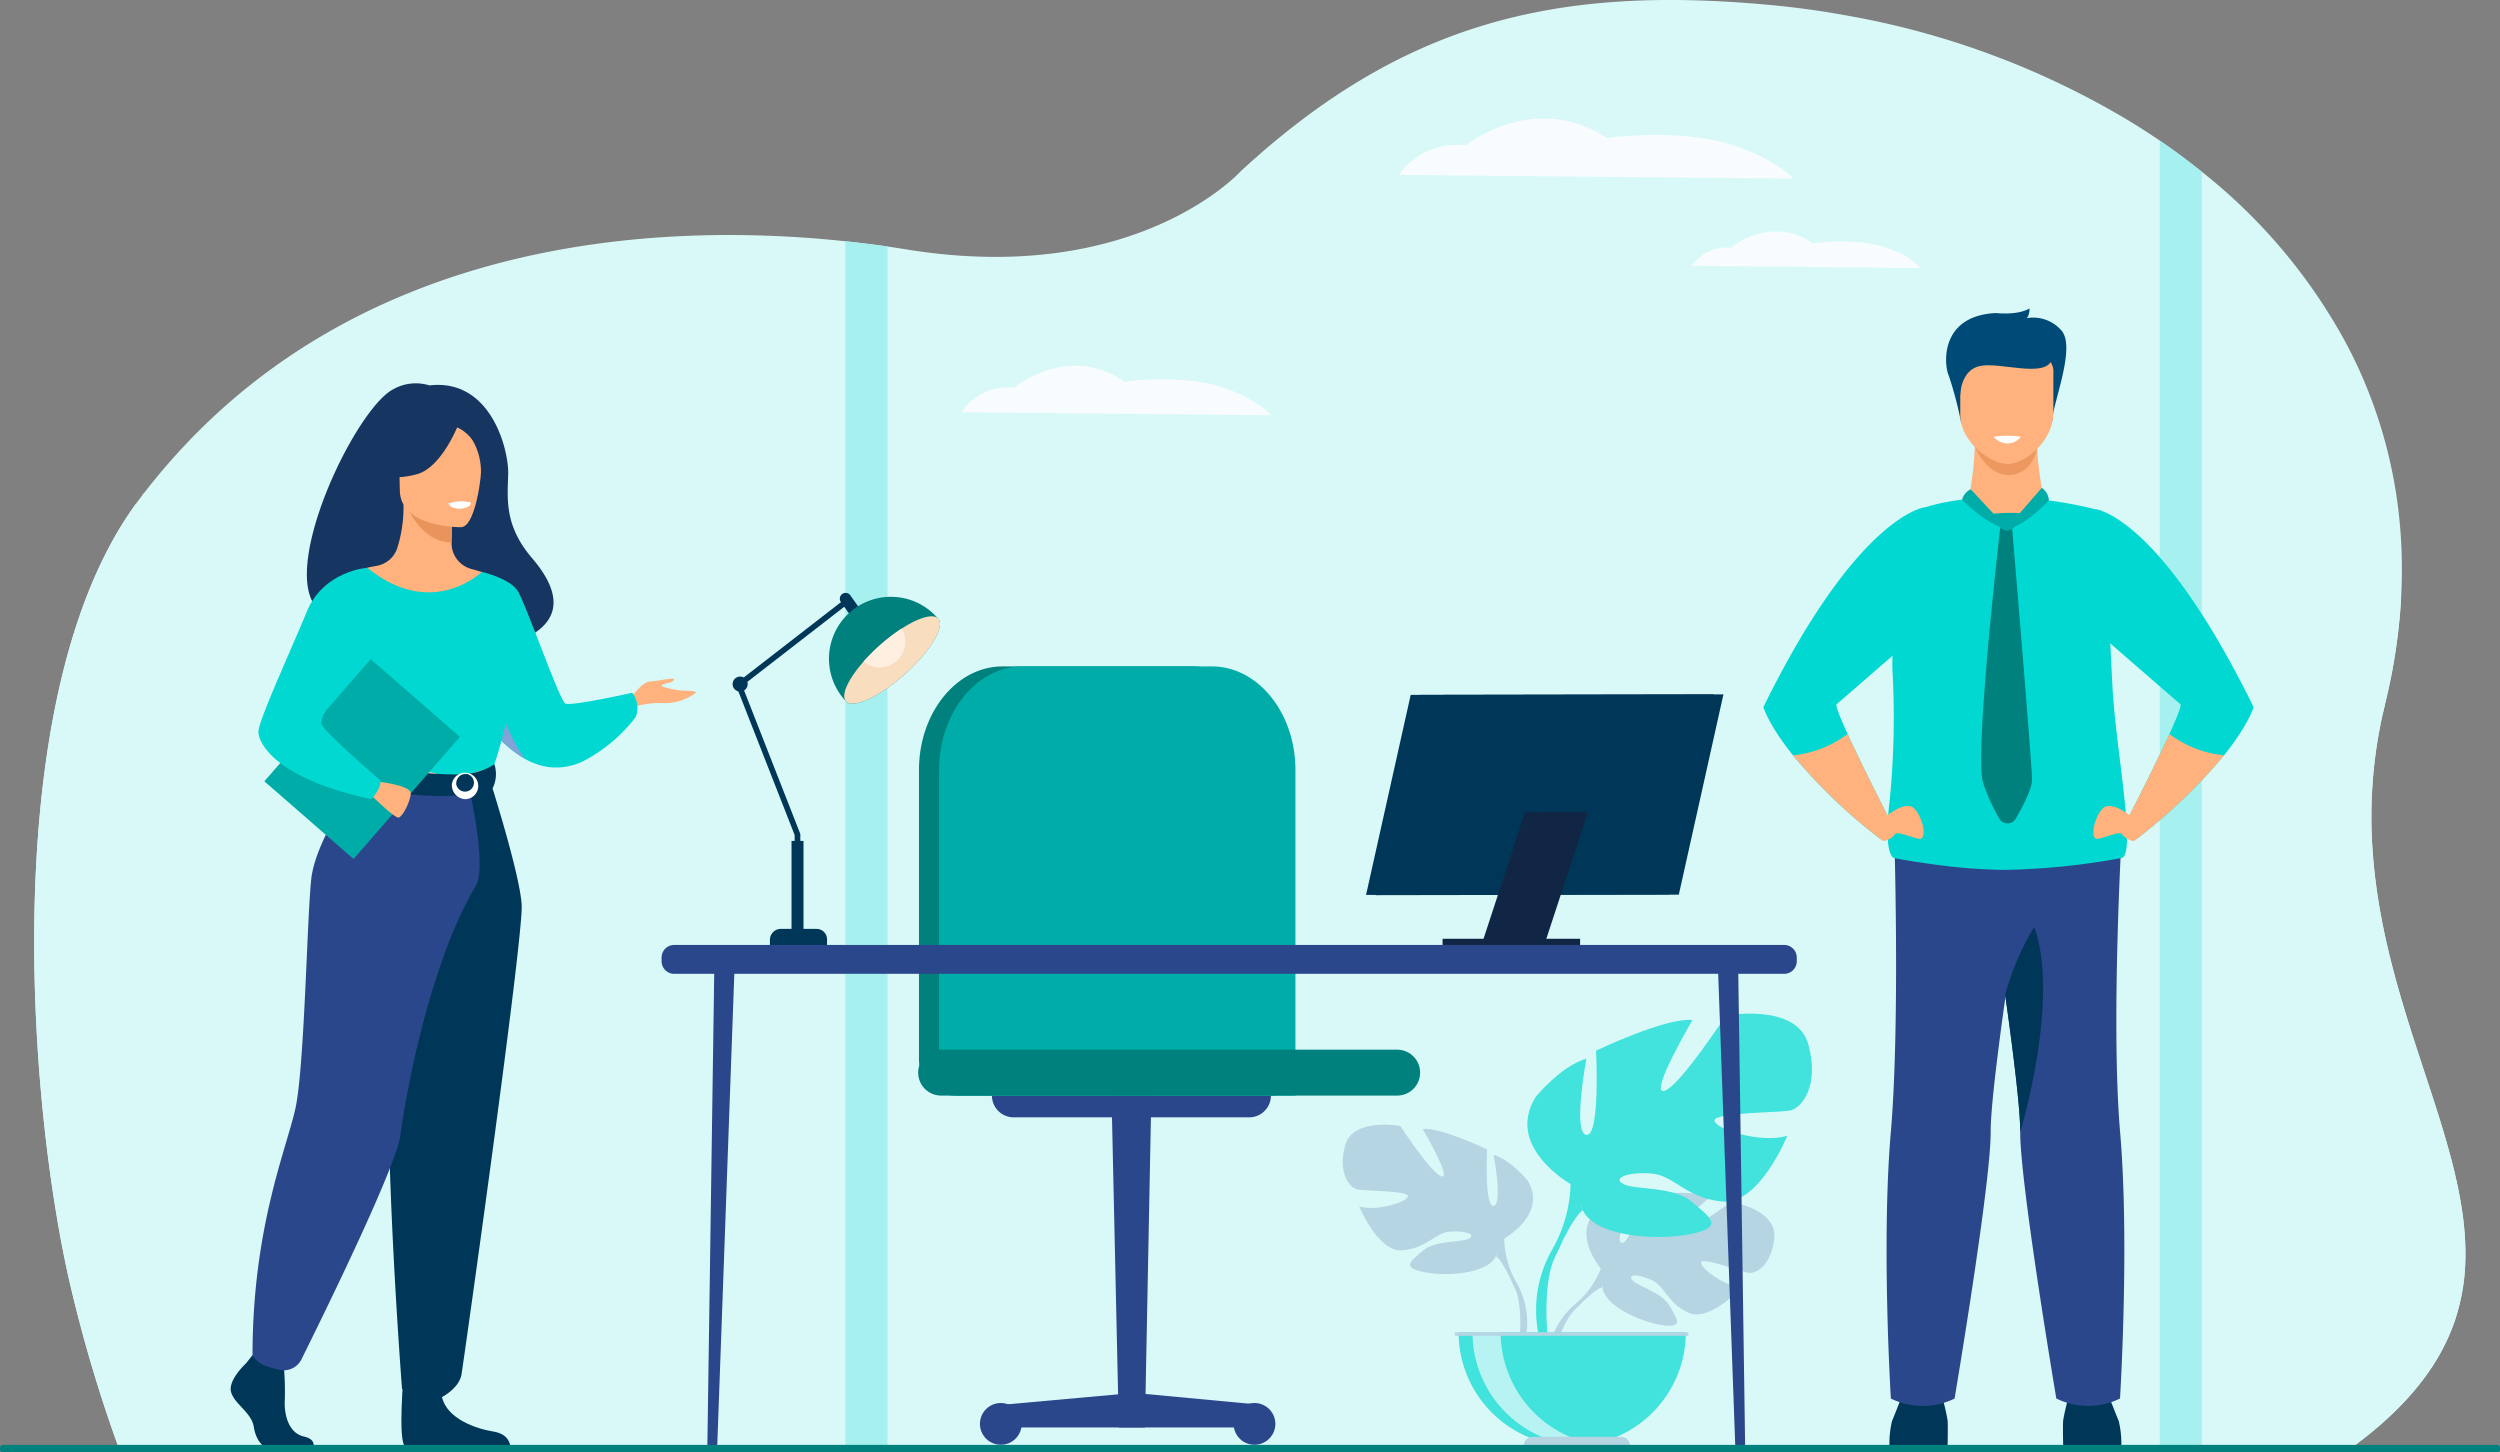 <svg id="administración" xmlns="http://www.w3.org/2000/svg" width="315" height="183.014" viewBox="0 0 315 183.014">
  <rect x="0" y="0" width="315" height="183.014" fill="#808080" stroke="none"/>
  <path id="Trazado_719383" data-name="Trazado 719383" d="M310.575,158.136q0,.146,0,.293c-.005.205-.01.409-.017.614a25.584,25.584,0,0,1-1.339,7.425l-.113.32c-1.549,4.324-4.444,8.546-9.239,12.733q-1.455,1.27-3.148,2.535c-.263.2-.534.393-.806.592l-8.13,0-166.566-.052-11.983,0-94.287-.031s-.066-.172-.19-.5A181.185,181.185,0,0,1,9.061,163.08c-2.509-10.251-4.752-26.553-4.822-43.605,0-.59,0-1.182,0-1.774.1-20.2,3.323-41.187,12.813-54.213q.167-.232.338-.458c.165-.218.33-.437.494-.652.075-.1.148-.192.224-.289C44.321,28.19,86.192,28.243,106.456,30.4c1.987.211,3.764.442,5.3.663.924.133,1.761.262,2.5.382,28.957,4.67,42.026-9.889,42.026-9.889C176.7,2.748,196-1.844,222.719.605c3.352.3,6.683.762,9.971,1.363a104.2,104.2,0,0,1,35.989,13.553q1.725,1.068,3.387,2.2.6.408,1.188.827,2.112,1.5,4.109,3.1a69.947,69.947,0,0,1,18.18,21.615,59.875,59.875,0,0,1,6.595,21.116q.273,2.307.373,4.681.13,3.11-.045,6.332a72.741,72.741,0,0,1-2.027,13.343.008.008,0,0,1,0,0c-.088.358-.172.717-.251,1.073a59.525,59.525,0,0,0-1.315,17.277c1.351,20.076,11.793,36.334,11.7,51.045Z" transform="translate(0.071 0)" fill="#d9f9f8"/>
  <path id="Trazado_719384" data-name="Trazado 719384" d="M270.336,76.529h-6.679V61.749l-.31-.176h-1.992v-.007H249.769v.007h-.01v2.215h.01v1.523h-.01v2.215h.01v1.529h-.01v2.215h.01v.008l-1.227-.008V59.681h-13v1.468h-.006v2.215h.006v1.947h-.006v2.215h.006v1.529h-.006v2.215h.006v1.415h-.006V74.9h.006v1.415h-.006v2.215h.006v1.332h-.006v1.407h.006v.153H220.885V94.1H215.41V97.3h-5.9V91.8h-10.62V76.852h-1.661V75.364h-.237v1.489h-1.378v0h-6.887V75.364h-.237V76.85h-1.8v7.515l-8.92-.041v4.638H170.21V60.29H147.8V91.007h-6.843V74.4H118.554V181.856l153.111-.579L270.34,76.529Z" transform="translate(1.985 0.999)" fill="#d9f9f8"/>
  <path id="Trazado_719385" data-name="Trazado 719385" d="M118.757,93.4v87.158H107.5V93.4Z" transform="translate(1.8 1.564)" fill="#d9f9f8"/>
  <path id="Trazado_719386" data-name="Trazado 719386" d="M222.295,75.25h-.413v6.023h.413Z" transform="translate(3.715 1.26)" fill="#d9f9f8"/>
  <path id="Trazado_719387" data-name="Trazado 719387" d="M229.367,70.164h-.643V81.826h.643Z" transform="translate(3.83 1.175)" fill="#d9f9f8"/>
  <path id="Trazado_719388" data-name="Trazado 719388" d="M149.049,58.168h-.268v2.148h.268Z" transform="translate(2.491 0.974)" fill="#d9f9f8"/>
  <path id="Trazado_719389" data-name="Trazado 719389" d="M154.627,58.168h-.267v2.148h.267Z" transform="translate(2.585 0.974)" fill="#d9f9f8"/>
  <path id="Trazado_719390" data-name="Trazado 719390" d="M167.417,58.168h-.267v2.148h.267Z" transform="translate(2.799 0.974)" fill="#d9f9f8"/>
  <path id="Trazado_719391" data-name="Trazado 719391" d="M235.089,58.052h-.207v1.658h.207Z" transform="translate(3.933 0.972)" fill="#d9f9f8"/>
  <path id="Trazado_719392" data-name="Trazado 719392" d="M244.689,58.052h-.207v1.658h.207Z" transform="translate(4.094 0.972)" fill="#d9f9f8"/>
  <path id="Trazado_719393" data-name="Trazado 719393" d="M162.416,58.168h-.267v2.148h.267Z" transform="translate(2.715 0.974)" fill="#d9f9f8"/>
  <path id="Trazado_719394" data-name="Trazado 719394" d="M124.4,78.974h-2.639v4.472H124.4Z" transform="translate(2.039 1.322)" fill="#d9f9f8"/>
  <path id="Trazado_719395" data-name="Trazado 719395" d="M195.038,80.045H192.4v4.472h2.639Z" transform="translate(3.222 1.34)" fill="#d9f9f8"/>
  <path id="Trazado_719396" data-name="Trazado 719396" d="M153.55,63.812h-2.638v4.472h2.638Z" transform="translate(2.527 1.068)" fill="#d9f9f8"/>
  <path id="Trazado_719397" data-name="Trazado 719397" d="M158.7,63.812h-2.638v4.472H158.7Z" transform="translate(2.613 1.068)" fill="#d9f9f8"/>
  <path id="Trazado_719398" data-name="Trazado 719398" d="M257.546,97.884h-2.638v4.472h2.638Z" transform="translate(4.268 1.639)" fill="#d9f9f8"/>
  <path id="Trazado_719399" data-name="Trazado 719399" d="M125.692,100.258h-2.638v4.473h2.638Z" transform="translate(2.06 1.679)" fill="#d9f9f8"/>
  <path id="Trazado_719400" data-name="Trazado 719400" d="M294.2,105.85a59.558,59.558,0,0,1,1.314-17.277c.081-.356.164-.714.252-1.073a.009.009,0,0,1,0,0A72.83,72.83,0,0,0,297.8,74.155H283.112V181.4l8.13,0c.272-.2.542-.393.806-.592q1.693-1.264,3.148-2.535c4.795-4.187,7.689-8.408,9.238-12.734.039-.106.076-.212.113-.319a25.515,25.515,0,0,0,1.338-7.425c.007-.205.012-.408.017-.614,0-.1,0-.2,0-.293.089-14.71-10.353-30.968-11.7-51.045Z" transform="translate(4.74 1.242)" fill="#d9f9f8"/>
  <path id="Trazado_719401" data-name="Trazado 719401" d="M283.3,93.4v87.158H272.89V93.4Z" transform="translate(4.569 1.564)" fill="#d9f9f8"/>
  <path id="Trazado_719402" data-name="Trazado 719402" d="M288.52,78.974h-2.441v4.472h2.441Z" transform="translate(4.79 1.322)" fill="#d9f9f8"/>
  <path id="Trazado_719403" data-name="Trazado 719403" d="M295.564,87.279a0,0,0,0,0,0,0c-.088.358-.172.717-.252,1.073V87.28h.253Z" transform="translate(4.945 1.461)" fill="#d9f9f8"/>
  <path id="Trazado_719404" data-name="Trazado 719404" d="M289.721,100.258h-2.442v4.473h2.442Z" transform="translate(4.81 1.679)" fill="#d9f9f8"/>
  <path id="Trazado_719405" data-name="Trazado 719405" d="M108.14,78.689h-5.613V63.911c-.085-.061-.173-.118-.257-.177H100.6v-.007H90.864v.007h-.009v2.217h.009v1.523h-.009v2.215h.009v1.528h-.009v2.215h.009v.007l-1.032-.007V61.844H78.913v1.467h-.005v2.215h.005v1.947h-.005v2.215h.005v1.528h-.005v2.215h.005v1.413h-.005v2.218h.005v1.413h-.005v2.215h.005v1.333h-.005v1.407h.005v.154H66.6V96.264h-4.6v3.193H57.049v-5.5h-8.92V79.013h-1.4V77.525h-.2v1.489H39.592V77.525h-.2v1.487H37.886v7.514l-7.492-.04v4.637H24.041V62.451H17.055C7.565,75.477,4.341,96.464,4.243,116.664c0,.592,0,1.185,0,1.774.07,17.051,2.313,33.354,4.822,43.605a180.788,180.788,0,0,0,5.692,18.975c.124.33.19.5.19.5l94.287.035v0Z" transform="translate(0.071 1.036)" fill="#d9f9f8"/>
  <path id="Trazado_719406" data-name="Trazado 719406" d="M68.178,77.411h-.346v6.023h.346Z" transform="translate(1.136 1.296)" fill="#d9f9f8"/>
  <path id="Trazado_719407" data-name="Trazado 719407" d="M74.117,72.325h-.54V83.987h.54Z" transform="translate(1.232 1.211)" fill="#d9f9f8"/>
  <path id="Trazado_719408" data-name="Trazado 719408" d="M22.087,60.329h-.225v2.148h.225Z" transform="translate(0.366 1.01)" fill="#d9f9f8"/>
  <path id="Trazado_719409" data-name="Trazado 719409" d="M78.923,60.214h-.173v1.658h.173Z" transform="translate(1.319 1.008)" fill="#d9f9f8"/>
  <path id="Trazado_719410" data-name="Trazado 719410" d="M86.985,60.214h-.173v1.658h.173Z" transform="translate(1.454 1.008)" fill="#d9f9f8"/>
  <path id="Trazado_719411" data-name="Trazado 719411" d="M17.887,61.067v1.4h-.224V61.355C17.738,61.258,17.812,61.163,17.887,61.067Z" transform="translate(0.296 1.023)" fill="#d9f9f8"/>
  <path id="Trazado_719412" data-name="Trazado 719412" d="M19.879,65.1H17.663v4.472h2.216Z" transform="translate(0.296 1.09)" fill="#d9f9f8"/>
  <path id="Trazado_719413" data-name="Trazado 719413" d="M26.838,100.841H24.622v4.473h2.216Z" transform="translate(0.412 1.688)" fill="#d9f9f8"/>
  <path id="Trazado_719414" data-name="Trazado 719414" d="M38.983,113.718H36.767v4.472h2.216Z" transform="translate(0.616 1.904)" fill="#d9f9f8"/>
  <path id="Trazado_719415" data-name="Trazado 719415" d="M12.469,92.418H10.253V96.89h2.216Z" transform="translate(0.172 1.547)" fill="#d9f9f8"/>
  <path id="Trazado_719416" data-name="Trazado 719416" d="M82.07,64.005H79.854v4.472H82.07Z" transform="translate(1.337 1.072)" fill="#d9f9f8"/>
  <path id="Trazado_719417" data-name="Trazado 719417" d="M73.3,100.841H71.084v4.473H73.3Z" transform="translate(1.19 1.688)" fill="#d9f9f8"/>
  <path id="Trazado_719418" data-name="Trazado 719418" d="M91.1,109.319H88.879v4.473H91.1Z" transform="translate(1.488 1.83)" fill="#d9f9f8"/>
  <path id="Trazado_719419" data-name="Trazado 719419" d="M110.074,30.559v151.38h-5.3V29.9C106.762,30.107,108.538,30.338,110.074,30.559Z" transform="translate(1.754 0.501)" fill="#a6f1ef"/>
  <path id="Trazado_719420" data-name="Trazado 719420" d="M272.951,21.361V182.148h-5.3V17.431q.6.408,1.187.827Q270.955,19.755,272.951,21.361Z" transform="translate(4.482 0.292)" fill="#a6f1ef"/>
  <path id="Trazado_719421" data-name="Trazado 719421" d="M141.951,177.587h-3.286l-.922-41.817h5.02Z" transform="translate(2.306 2.273)" fill="#2b478b"/>
  <path id="Trazado_719422" data-name="Trazado 719422" d="M156.454,176.97H124.5v-2.887l16.289-1.469,15.67,1.469Z" transform="translate(2.085 2.89)" fill="#2b478b"/>
  <path id="Trazado_719423" data-name="Trazado 719423" d="M121.441,176.5a2.629,2.629,0,1,1,2.628,2.628A2.628,2.628,0,0,1,121.441,176.5Z" transform="translate(2.033 2.911)" fill="#2b478b"/>
  <path id="Trazado_719424" data-name="Trazado 719424" d="M152.875,176.5a2.629,2.629,0,1,1,2.629,2.628A2.629,2.629,0,0,1,152.875,176.5Z" transform="translate(2.56 2.911)" fill="#2b478b"/>
  <path id="Trazado_719425" data-name="Trazado 719425" d="M155.336,138.513H125.667a2.743,2.743,0,0,1-2.743-2.743H158.08a2.743,2.743,0,0,1-2.743,2.743Z" transform="translate(2.058 2.273)" fill="#2b478b"/>
  <path id="Trazado_719426" data-name="Trazado 719426" d="M118.445,136.661a4.562,4.562,0,0,1-4.562-4.562V95.652c0-7.216,4.718-13.066,10.537-13.066h23.828c5.82,0,10.536,5.849,10.536,13.066v41.009H118.445Z" transform="translate(1.907 1.383)" fill="#00817d"/>
  <path id="Trazado_719427" data-name="Trazado 719427" d="M118.875,136.661a2.5,2.5,0,0,1-2.5-2.5V95.652c0-7.216,4.718-13.066,10.537-13.066h23.827c5.82,0,10.537,5.849,10.537,13.066v41.009h-42.4Z" transform="translate(1.949 1.383)" fill="#00aca7"/>
  <path id="Trazado_719428" data-name="Trazado 719428" d="M174.14,135.865H116.677a2.891,2.891,0,1,1,0-5.782H174.14a2.891,2.891,0,1,1,0,5.782Z" transform="translate(1.905 2.178)" fill="#00817d"/>
  <path id="Trazado_719429" data-name="Trazado 719429" d="M173.357,21.793a8.929,8.929,0,0,1,8.42-3.71s8.619-6.957,17.811-.928c0,0,9.77-1.494,17.006,1.293,4.825,1.858,6.419,3.808,6.419,3.808l-49.656-.464Z" transform="translate(2.903 0.246)" fill="#f8fcff"/>
  <path id="Trazado_719430" data-name="Trazado 719430" d="M209.68,33.011a5.128,5.128,0,0,1,4.89-2.262s5.006-4.242,10.345-.566c0,0,5.674-.911,9.877.788a9.337,9.337,0,0,1,3.728,2.322l-28.841-.282Z" transform="translate(3.511 0.48)" fill="#f8fcff"/>
  <path id="Trazado_719431" data-name="Trazado 719431" d="M119.167,51.176a6.924,6.924,0,0,1,6.606-3.056s6.762-5.73,13.973-.764c0,0,7.666-1.23,13.343,1.066,3.785,1.531,5.035,3.137,5.035,3.137Z" transform="translate(1.995 0.759)" fill="#f8fcff"/>
  <path id="Trazado_719432" data-name="Trazado 719432" d="M234.146,179.187a12.251,12.251,0,0,1,.321-3c.321-.75,1.5-3.8,1.5-3.8h4.6a28.272,28.272,0,0,1,.91,3.693c.054.911,0,3.11,0,3.11Z" transform="translate(3.921 2.886)" fill="#003759"/>
  <path id="Trazado_719433" data-name="Trazado 719433" d="M263.008,179.187a12.251,12.251,0,0,0-.321-3c-.321-.75-1.5-3.8-1.5-3.8h-4.6a28.108,28.108,0,0,0-.91,3.693c-.054.911,0,3.11,0,3.11Z" transform="translate(4.281 2.886)" fill="#003759"/>
  <path id="Trazado_719434" data-name="Trazado 719434" d="M244.849,54.735a43.035,43.035,0,0,1-.8,7.264l-5.083,3.545,19.132,2.863-4.562-6.3s-1.378-6.727-.656-9.216-8.027,1.847-8.027,1.847Z" transform="translate(4.001 0.873)" fill="#ffb27d"/>
  <path id="Trazado_719435" data-name="Trazado 719435" d="M244.725,55.374s1.513,3.642,4.363,3.562,3.5-3.3,3.5-3.3l-7.86-.259Z" transform="translate(4.098 0.927)" fill="#ed985f"/>
  <path id="Trazado_719436" data-name="Trazado 719436" d="M243.082,52.712a45.821,45.821,0,0,0-1.562-5.986c-.643-1.391-1.177-7.6,5.941-7.921,0,0,2.729.321,4.228-.589,0,0,0,.91-.375,1.231A4.73,4.73,0,0,1,255.7,41c1.927,2.141-1.284,9.633-1.124,11.4Z" transform="translate(4.038 0.64)" fill="#004a77"/>
  <path id="Trazado_719437" data-name="Trazado 719437" d="M248.791,57.719c-2.065-.037-5.866-2.786-5.866-6.191V46.215a2.12,2.12,0,0,1,1.927-2.26h7.878a2.12,2.12,0,0,1,1.927,2.26v5.013c0,3.57-3.5,6.533-5.866,6.492Z" transform="translate(4.068 0.736)" fill="#ffb27d"/>
  <path id="Trazado_719438" data-name="Trazado 719438" d="M242.929,49.072s.011-3.192,2.54-3.684,8.188,1.556,8.99-.772-10.938-2.287-11.531-.8,0,5.258,0,5.258Z" transform="translate(4.063 0.716)" fill="#004a77"/>
  <path id="Trazado_719439" data-name="Trazado 719439" d="M234.728,102.329s.805,24.589-.4,38.62.008,33.555.008,33.555a9.1,9.1,0,0,0,8.025,0s4.578-27.1,4.549-33.555c-.031-6.87,4.982-37.548,4.982-37.548l-17.167-1.072Z" transform="translate(3.915 1.713)" fill="#2b478b"/>
  <path id="Trazado_719440" data-name="Trazado 719440" d="M263.012,174.5a9.1,9.1,0,0,1-8.024,0s-4.577-27.1-4.549-33.555c.013-2.9-.873-10.051-1.9-17.34-1.407-9.972-3.081-20.207-3.081-20.207l17.833-1.114s-1.47,24.631-.266,38.661S263.012,174.5,263.012,174.5Z" transform="translate(4.11 1.713)" fill="#2b478b"/>
  <path id="Trazado_719441" data-name="Trazado 719441" d="M263.267,107.1a89.3,89.3,0,0,1-14.537,1.471,70.379,70.379,0,0,1-8.928-.682c-2.893-.384-4.968-.789-4.968-.789s-1.54.135-.63-7.464a106.994,106.994,0,0,0,.321-16.376c-.018-.6-.005-1.3.033-2.09.295-6.263,2.189-17.539,3.633-18.143a26.439,26.439,0,0,1,5.939-1.186c0,.074,2.2,3.291,4.813,3.652a9.055,9.055,0,0,0,4.674-3.548,50.781,50.781,0,0,1,7.326,1.413s.273,1.195,1.3,21.918c.409,8.209,3.211,21.852,1.022,21.825Z" transform="translate(3.917 1.035)" fill="#01d8d1"/>
  <path id="Trazado_719442" data-name="Trazado 719442" d="M250.388,140.738c.013-2.9-.873-10.051-1.9-17.34a34.3,34.3,0,0,1,3.669-8.545c3.291,9.232-1.766,25.884-1.766,25.884Z" transform="translate(4.161 1.923)" fill="#003759"/>
  <path id="Trazado_719443" data-name="Trazado 719443" d="M227.757,87.675c-.181.151.451,1.717,1.383,3.76,1.917,4.195,5.1,10.391,5.1,10.391a18.319,18.319,0,0,1-.967,2.83A67.39,67.39,0,0,1,222.26,94.121c-3.1-3.861-3.733-6.075-3.733-6.075,11.925-24.275,20.318-25.17,20.318-25.17l-.99,16.043s-9.544,8.3-10.1,8.756Z" transform="translate(3.659 1.053)" fill="#01d8d1"/>
  <path id="Trazado_719444" data-name="Trazado 719444" d="M233.363,101.512s2.891-2.676,4.067-1.178,1.391,3.854.482,3.694-2.783-1.018-3.05-.59-1.467,1.247-1.831.6.331-2.523.331-2.523Z" transform="translate(3.9 1.672)" fill="#ffb27d"/>
  <path id="Trazado_719445" data-name="Trazado 719445" d="M234.178,101.355a18.32,18.32,0,0,1-.967,2.83A67.394,67.394,0,0,1,222.2,93.651a13.74,13.74,0,0,0,6.879-2.686C230.994,95.159,234.178,101.355,234.178,101.355Z" transform="translate(3.72 1.523)" fill="#ffb27d"/>
  <path id="Trazado_719446" data-name="Trazado 719446" d="M279.611,88.042s-.636,2.214-3.735,6.075a67.474,67.474,0,0,1-11.013,10.534,18.321,18.321,0,0,1-.967-2.83s3.184-6.2,5.1-10.391c.931-2.042,1.565-3.609,1.383-3.76-.428-.357-6.259-5.422-8.859-7.68l-1.237-1.076-.595-15.8s8,.656,19.923,24.931Z" transform="translate(4.348 1.057)" fill="#01d8d1"/>
  <path id="Trazado_719447" data-name="Trazado 719447" d="M264.535,101.512s-2.891-2.676-4.067-1.178-1.391,3.854-.482,3.694,2.783-1.018,3.05-.59,1.467,1.247,1.831.6-.331-2.523-.331-2.523Z" transform="translate(4.344 1.672)" fill="#ffb27d"/>
  <path id="Trazado_719448" data-name="Trazado 719448" d="M263.826,101.355a18.316,18.316,0,0,0,.967,2.83,67.4,67.4,0,0,0,11.013-10.534,13.746,13.746,0,0,1-6.879-2.686C267.01,95.159,263.826,101.355,263.826,101.355Z" transform="translate(4.418 1.523)" fill="#ffb27d"/>
  <path id="Trazado_719449" data-name="Trazado 719449" d="M244.241,60.634a2.034,2.034,0,0,0-1.091,1.317s3.408,3.505,5.638,3.559Z" transform="translate(4.071 1.015)" fill="#00aca7"/>
  <path id="Trazado_719450" data-name="Trazado 719450" d="M248.7,65.513l4.4-5.053a2.066,2.066,0,0,1,.9,1.581s-3.4,3.606-5.293,3.472Z" transform="translate(4.164 1.012)" fill="#00aca7"/>
  <path id="Trazado_719451" data-name="Trazado 719451" d="M247.954,65.065s-3.357,28.979-2.187,32.512a24.177,24.177,0,0,0,2.047,4.49,1.191,1.191,0,0,0,2.06,0c.891-1.548,2.056-3.788,2.056-4.925,0-1.841-2.546-32.1-2.546-32.1l-1.429.025Z" transform="translate(4.111 1.089)" fill="#00817d"/>
  <path id="Trazado_719452" data-name="Trazado 719452" d="M247.055,63.668a21.079,21.079,0,0,1,3.264-.078.342.342,0,0,1,.262.508c-.346.624-1.052,1.7-1.79,1.7-1.038,0-2.655-2.062-1.736-2.133Z" transform="translate(4.132 1.064)" fill="#00aca7"/>
  <path id="Trazado_719453" data-name="Trazado 719453" d="M247.076,54.128a2.258,2.258,0,0,0,1.767.839,2.1,2.1,0,0,0,1.651-.839A11.21,11.21,0,0,0,247.076,54.128Z" transform="translate(4.137 0.904)" fill="#fff"/>
  <path id="Trazado_719454" data-name="Trazado 719454" d="M207.487,111.256l-38.2.064,5.625-25.205,38.2-.064Z" transform="translate(2.835 1.441)" fill="#003759"/>
  <path id="Trazado_719455" data-name="Trazado 719455" d="M208.676,111.286l-38.2.065L176.1,86.113l38.2-.064Z" transform="translate(2.854 1.441)" fill="#003759"/>
  <path id="Trazado_719456" data-name="Trazado 719456" d="M191.526,117.327l-7.936.073,5.493-16.746,7.937-.074Z" transform="translate(3.074 1.684)" fill="#112544"/>
  <path id="Trazado_719457" data-name="Trazado 719457" d="M196.1,116.337H178.77v.8H196.1Z" transform="translate(2.993 1.948)" fill="#112544"/>
  <path id="Trazado_719458" data-name="Trazado 719458" d="M98.6,116.148h.715V103.832L92,85.164l13.064-10.124-.438-.565L91.139,84.926,98.6,103.969Z" transform="translate(1.526 1.247)" fill="#003759"/>
  <path id="Trazado_719459" data-name="Trazado 719459" d="M106.324,76.346a.729.729,0,0,0,.173-1.017l-1.088-1.535a.73.73,0,1,0-1.191.844l1.089,1.535A.729.729,0,0,0,106.324,76.346Z" transform="translate(1.743 1.23)" fill="#003759"/>
  <path id="Trazado_719460" data-name="Trazado 719460" d="M92.685,84.791a.947.947,0,1,0-.947.947A.947.947,0,0,0,92.685,84.791Z" transform="translate(1.52 1.404)" fill="#003759"/>
  <path id="Trazado_719461" data-name="Trazado 719461" d="M102.613,117.162h-7.2v-.674a1.376,1.376,0,0,1,1.375-1.375h4.5a1.322,1.322,0,0,1,1.322,1.322v.726Z" transform="translate(1.598 1.927)" fill="#003759"/>
  <path id="Trazado_719462" data-name="Trazado 719462" d="M98.09,115.651H99.6V104.208H98.09Z" transform="translate(1.642 1.745)" fill="#003759"/>
  <path id="Trazado_719463" data-name="Trazado 719463" d="M104.727,86.96c.034.038.068.077.1.112l.007.008q.05.055.1.107c.978.848,4.216-.672,7.35-3.474s5-5.851,4.27-6.917c-.031-.038-.062-.076-.1-.112l-.007-.008c-.032-.039-.065-.077-.1-.115a7.8,7.8,0,1,0-11.63,10.4Z" transform="translate(1.72 1.238)" fill="#00817d"/>
  <path id="Trazado_719464" data-name="Trazado 719464" d="M104.8,87.032l.007.007a.41.41,0,0,0,.033.039.718.718,0,0,0,.07.068c.976.847,4.215-.671,7.348-3.474s5-5.85,4.271-6.916a.643.643,0,0,0-.061-.077.194.194,0,0,0-.036-.036l-.007-.009c-.666-.63-2.472-.068-4.58,1.3a23.044,23.044,0,0,0-2.794,2.153,24.455,24.455,0,0,0-1.994,2c-1.9,2.158-2.858,4.15-2.256,4.948Z" transform="translate(1.752 1.279)" fill="#f9ddbf"/>
  <path id="Trazado_719465" data-name="Trazado 719465" d="M107.015,82.059a3.215,3.215,0,0,0,4.788-4.152,23.042,23.042,0,0,0-2.794,2.153A24.471,24.471,0,0,0,107.015,82.059Z" transform="translate(1.792 1.304)" fill="#ffefe1"/>
  <g id="Grupo_1017438" data-name="Grupo 1017438" transform="translate(169.186 127.717)" opacity="0.7">
    <path id="Trazado_719466" data-name="Trazado 719466" d="M198.423,157.372s-3.954-4.613-.244-7.543c0,0,2.711-1.641,4.92-1.508,0,0-3.132,5.25-2.119,5.773s3.068-6.1,3.068-6.1,6.168-.6,8.15.356c0,0-5.272,4.315-4.162,4.571s6.805-3.978,6.805-3.978,5.74.976,5.433,4.478-2.283,4.582-3.153,4.49-5.955-2.035-6.065-1.322,2.95,3.04,5.094,3.149c0,0-4.048,4.462-6.737,3.174s-2.919-3.33-4.6-4.1-3.107-.764-2.416.017,3.726,1.539,4.685,3.235,1.819,2.84-.964,2.421-7.305-2.454-7.5-4.786l-.2-2.331Z" transform="translate(-165.894 -125.242)" fill="#a6c6da"/>
    <path id="Trazado_719467" data-name="Trazado 719467" d="M217.482,153.419s-15.59-.6-19.032,3.859a11.277,11.277,0,0,1-3.1,4.356l-.366,1s2.7-2.848,3.668-3.02C198.647,159.609,197.136,154.085,217.482,153.419Z" transform="translate(-165.921 -125.148)" fill="#a6c6da"/>
    <path id="Trazado_719468" data-name="Trazado 719468" d="M195.4,161.5a9.787,9.787,0,0,0-3.579,6.9l.608.055s1.069-4.572,3-6.36S195.4,161.5,195.4,161.5Z" transform="translate(-165.974 -125.019)" fill="#a6c6da"/>
    <path id="Trazado_719469" data-name="Trazado 719469" d="M186.736,153.737s5.545-3.105,2.958-7.32c0,0-2.07-2.588-4.288-3.252,0,0,1.184,6.283,0,6.432s-.813-7.1-.813-7.1-5.84-2.809-8.132-2.588c0,0,3.624,6.136,2.44,5.988s-5.249-6.358-5.249-6.358-5.988-1.108-6.949,2.44.592,5.323,1.478,5.545,6.579.147,6.432.887-3.992,1.923-6.136,1.257c0,0,2.367,5.84,5.471,5.544s4.065-2.219,5.988-2.366,3.327.37,2.365.888-4.213.17-5.766,1.49-2.809,2.133.073,2.724,8.058.222,9.093-2l1.035-2.218Z" transform="translate(-166.399 -125.383)" fill="#a6c6da"/>
    <path id="Trazado_719470" data-name="Trazado 719470" d="M169.387,143.031s15.525,5.028,17.3,10.646a11.807,11.807,0,0,0,1.478,5.4v1.108s-1.626-3.769-2.513-4.288c0,0,3.475-4.879-16.263-12.863Z" transform="translate(-166.349 -125.322)" fill="#a6c6da"/>
    <path id="Trazado_719471" data-name="Trazado 719471" d="M187.867,158.82a10.235,10.235,0,0,1,1.029,8.061l-.616-.166s.6-4.874-.655-7.327.241-.569.241-.569Z" transform="translate(-166.052 -125.069)" fill="#a6c6da"/>
    <path id="Trazado_719472" data-name="Trazado 719472" d="M194.728,147.085s-8.292-4.643-4.422-10.944c0,0,3.1-3.87,6.412-4.864,0,0-1.768,9.4,0,9.617s1.216-10.612,1.216-10.612,8.733-4.2,12.159-3.87c0,0-5.416,9.175-3.648,8.953s7.848-9.507,7.848-9.507,8.953-1.659,10.391,3.648-.884,7.959-2.21,8.291-9.839.222-9.617,1.327S218.826,142,222.031,141c0,0-3.538,8.734-8.18,8.292s-6.081-3.317-8.954-3.537-4.974.553-3.537,1.327,6.3.253,8.623,2.227,4.2,3.189-.111,4.074-12.048.331-13.6-2.985l-1.547-3.316Z" transform="translate(-166.016 -125.613)" fill="#01d8d1"/>
    <path id="Trazado_719473" data-name="Trazado 719473" d="M220.541,131.074s-23.213,7.518-25.867,15.919a17.646,17.646,0,0,1-2.211,8.07v1.657s2.433-5.638,3.759-6.413c0,0-5.2-7.3,24.32-19.235Z" transform="translate(-165.963 -125.522)" fill="#01d8d1"/>
    <path id="Trazado_719474" data-name="Trazado 719474" d="M192.5,154.685a15.31,15.31,0,0,0-1.538,12.055l.92-.248s-.895-7.289.979-10.955S192.5,154.685,192.5,154.685Z" transform="translate(-165.999 -125.144)" fill="#01d8d1"/>
    <path id="Trazado_719475" data-name="Trazado 719475" d="M195.071,179.416A14.316,14.316,0,0,0,209.388,165.1H180.755a14.316,14.316,0,0,0,14.317,14.317Z" transform="translate(-166.159 -124.952)" fill="#01d8d1"/>
    <path id="Trazado_719476" data-name="Trazado 719476" d="M198.565,179.306A14.331,14.331,0,0,1,182.471,165.1h3.557A14.319,14.319,0,0,0,198.565,179.3Z" transform="translate(-166.13 -124.952)" fill="#a6f1ef"/>
    <path id="Trazado_719477" data-name="Trazado 719477" d="M209.721,165.1h-29.43v.438h29.43Z" transform="translate(-166.167 -124.952)" fill="#a6c6da"/>
    <path id="Trazado_719478" data-name="Trazado 719478" d="M188.822,179.2h13.4a1.149,1.149,0,0,0-1.149-1.149H189.97A1.149,1.149,0,0,0,188.822,179.2Z" transform="translate(-166.024 -124.735)" fill="#a6c6da"/>
  </g>
  <path id="Trazado_719479" data-name="Trazado 719479" d="M88.295,180.888H88.24c-.323,0-.584-.424-.576-.939l.874-60.348,2.575-.479-2.2,60.83c-.019.525-.292.935-.622.935Z" transform="translate(1.468 1.995)" fill="#2b478b"/>
  <path id="Trazado_719480" data-name="Trazado 719480" d="M215.689,180.888h.054c.323,0,.585-.424.576-.939l-.874-60.348-2.575-.479,2.2,60.83c.019.525.293.935.622.935Z" transform="translate(3.564 1.995)" fill="#2b478b"/>
  <path id="Trazado_719481" data-name="Trazado 719481" d="M83.577,117.1H223.43a1.592,1.592,0,0,1,1.591,1.592v.459a1.592,1.592,0,0,1-1.591,1.591H83.577a1.592,1.592,0,0,1-1.591-1.591V118.7A1.592,1.592,0,0,1,83.577,117.1Z" transform="translate(1.373 1.961)" fill="#2b478b"/>
  <path id="Trazado_719482" data-name="Trazado 719482" d="M44.564,76.741c-.49-.946,10.7-4.353,10.88,4.984,0,0,20.967-.515,10.956-12.2-3.466-4.046-3.109-7.392-3.005-10.505s-2.158-12.166-9.919-11.254a5.777,5.777,0,0,0-4.569.489C43.137,51.246,30.215,80.185,44.564,76.741Z" transform="translate(0.637 0.795)" fill="#163560"/>
  <path id="Trazado_719483" data-name="Trazado 719483" d="M78.171,86.568s1.365-2.078,2.465-2.118,3.137-.611,2.974-.2-1.426.448-1.549.693,1.874.611,2.444.652,1.915,0,1.874.285a6.472,6.472,0,0,1-4.1,1.3,11.4,11.4,0,0,0-3.758.489l-.346-1.1Z" transform="translate(1.309 1.408)" fill="#ffb27d"/>
  <path id="Trazado_719484" data-name="Trazado 719484" d="M79.107,89.172a19.674,19.674,0,0,1-6.681,5.586h-.005a7.793,7.793,0,0,1-4.314.7,8.729,8.729,0,0,1-3.029-1.073,15.145,15.145,0,0,1-4.234-3.769c-.32-.4-.6-.788-.855-1.146a18.659,18.659,0,0,1-1.234-2.01l.97-16.591s3.471.805,4.49,2.353,5.3,13.872,6.029,14.238S78.68,86.1,78.68,86.1a3.134,3.134,0,0,1,.427,3.077Z" transform="translate(0.984 1.187)" fill="#01d8d1"/>
  <path id="Trazado_719485" data-name="Trazado 719485" d="M30.536,168.953s-2.349,2.143-1.891,3.667,2.578,2.54,2.865,4.4,1.433,2.877,2.464,2.877h4.917s.759-1.31-1.075-1.705-2.525-2.584-2.41-4.615a35.826,35.826,0,0,0-.172-4.74l-3.9-.9-.8,1.017Z" transform="translate(0.479 2.812)" fill="#003759"/>
  <path id="Trazado_719486" data-name="Trazado 719486" d="M50.068,169.831s-.845,9.084.186,9.591l13.2-.027s0-1.523-2.121-1.863-5.845-1.58-6.475-4.345-4.791-3.357-4.791-3.357Z" transform="translate(0.833 2.844)" fill="#003759"/>
  <path id="Trazado_719487" data-name="Trazado 719487" d="M65.059,94.182a15.148,15.148,0,0,1-4.234-3.769c-.32-.4-.6-.788-.854-1.146.727-3.439,1.8-8.167,1.564-5.173-.3,3.886,2.735,8.866,3.524,10.089Z" transform="translate(1.004 1.392)" fill="#80a3d8"/>
  <path id="Trazado_719488" data-name="Trazado 719488" d="M40.811,106.462c2.717-6.092,4.379-7.841,4.062-9.732-.236-1.408.719-26.239.719-26.239.322-.1.968-.189,1.322-.268a3.316,3.316,0,0,0,2.421-2.1,16.882,16.882,0,0,0,.821-5.6l.348.068,5.85,1.159s-.133,1.841-.138,3.576v.043a3.366,3.366,0,0,0,2.428,3.254c.739.213,1.383.4,1.383.4a53.615,53.615,0,0,1,2.558,12.435c.41,6.3-3.907,9.039.033,21.631,4.022,12.861-23.308,4.75-21.807,1.385Z" transform="translate(0.682 1.047)" fill="#ffb27d"/>
  <path id="Trazado_719489" data-name="Trazado 719489" d="M56.194,63.74s-.133,1.841-.138,3.576c-3.274-.092-5-3.079-5.714-4.734l5.85,1.159Z" transform="translate(0.843 1.048)" fill="#e8945b"/>
  <path id="Trazado_719490" data-name="Trazado 719490" d="M57.3,65.552s-7.746.128-7.752-4.7S48.542,52.8,53.488,52.51s5.908,1.555,6.3,3.165S59.317,65.394,57.3,65.552Z" transform="translate(0.828 0.879)" fill="#ffb27d"/>
  <path id="Trazado_719491" data-name="Trazado 719491" d="M57.057,52.41s-2.121,5.662-5.376,6.5-4.667-.035-4.667-.035a9.219,9.219,0,0,0,3.015-5.445s5.428-3.712,7.028-1.017Z" transform="translate(0.787 0.861)" fill="#163560"/>
  <path id="Trazado_719492" data-name="Trazado 719492" d="M56.374,52.861a4.806,4.806,0,0,1,2.22,1.735,7.8,7.8,0,0,1,1.048,4.43s1.6-3.847-.2-6.025c-1.9-2.309-3.07-.141-3.07-.141Z" transform="translate(0.944 0.87)" fill="#163560"/>
  <path id="Trazado_719493" data-name="Trazado 719493" d="M55.515,62.4a1.947,1.947,0,0,0,1.6.653,1.425,1.425,0,0,0,1.194-.788A5.209,5.209,0,0,0,55.515,62.4Z" transform="translate(0.93 1.04)" fill="#d9f9f8"/>
  <path id="Trazado_719494" data-name="Trazado 719494" d="M40.077,81.343a52.68,52.68,0,0,0,0,6.1c.131,2.206,2.362,5.161,2.679,5.891.795,1.833,1.69,2.131,1.69,2.131l6.931,1.7,2.437.6,7.685-2.3s3.5-9.77,2.1-15.27a42.29,42.29,0,0,0-3.553-9.319s-6.271,6.14-14.437-.521L40.077,81.341Z" transform="translate(0.67 1.178)" fill="#01d8d1"/>
  <path id="Trazado_719495" data-name="Trazado 719495" d="M42.071,88.086a21.648,21.648,0,0,0,.65,4.992c.795,1.833,1.69,2.131,1.69,2.131l6.931,1.7,3.01-.885S44.3,94.5,45.416,85.854l-3.347,2.232Z" transform="translate(0.704 1.438)" fill="#f2ccaa"/>
  <path id="Trazado_719496" data-name="Trazado 719496" d="M60.874,96.513s3.805,11.847,4.05,15.88-7.275,57.3-7.577,59.154c-.286,1.752-2.461,2.868-2.461,2.868a3.291,3.291,0,0,1-2.428.186,6.007,6.007,0,0,1-2.608-1.229s-2.962-37.986-1.129-51.555a215.037,215.037,0,0,0,1.855-25.3h10.3Z" transform="translate(0.806 1.616)" fill="#003759"/>
  <path id="Trazado_719497" data-name="Trazado 719497" d="M45.031,96.166s-5.805,7.789-6.347,13.055-.849,23.762-2,28.9-5.39,15.012-5.39,31.022a3.192,3.192,0,0,0,1.8,1.407,15.094,15.094,0,0,0,1.583.437,2.489,2.489,0,0,0,2.784-1.322c2.864-5.766,11.987-24.365,12.456-28.226.331-2.733,3.211-20.816,9.5-31.426,1.509-2.548-.926-12.677-.926-12.677L45.032,96.167Z" transform="translate(0.524 1.61)" fill="#2b478b"/>
  <path id="Trazado_719498" data-name="Trazado 719498" d="M55.684,62.525s.134.569,1.548.481c0,0,1.187-.074,1.152-.7A3.819,3.819,0,0,0,55.684,62.525Z" transform="translate(0.932 1.041)" fill="#fff"/>
  <path id="Trazado_719499" data-name="Trazado 719499" d="M61.551,94.715a7.976,7.976,0,0,1-4.563,1.269c-3.626.074-12.609-.924-12.609-.924A7.442,7.442,0,0,0,44,97.353s10.972,2.767,17.329.4a4.017,4.017,0,0,0,.226-3.042Z" transform="translate(0.737 1.586)" fill="#003759"/>
  <path id="Trazado_719500" data-name="Trazado 719500" d="M56,97.226A1.667,1.667,0,1,1,57.657,99.1,1.776,1.776,0,0,1,56,97.226Zm.548,0A1.124,1.124,0,1,0,57.657,95.9,1.231,1.231,0,0,0,56.551,97.226Z" transform="translate(0.938 1.597)" fill="#fff"/>
  <path id="Trazado_719501" data-name="Trazado 719501" d="M32.76,97.077,44,106.866,57.4,91.478,46.159,81.69Z" transform="translate(0.549 1.368)" fill="#00aca7"/>
  <path id="Trazado_719502" data-name="Trazado 719502" d="M46.88,96.858s4.118.482,4.106,1.459-1.027,2.987-1.535,3.075S46.1,98.676,46.1,98.676Z" transform="translate(0.772 1.622)" fill="#ffb27d"/>
  <path id="Trazado_719503" data-name="Trazado 719503" d="M45.738,70.358s-5.5.385-7.607,5.509-6.108,13.727-6.108,15.175,2.234,5.909,14.232,8.474c0,0,1.241-1.3,1.165-2.338,0,0-7.489-6.433-7.469-7.185.038-1.423,1.228-3.3,7.8-9.877,1.788-1.788-2.018-9.759-2.018-9.759Z" transform="translate(0.536 1.178)" fill="#01d8d1"/>
  <path id="Trazado_719504" data-name="Trazado 719504" d="M314.618,179.056H.382a.382.382,0,0,0-.382.382v.2a.383.383,0,0,0,.382.382H314.618a.382.382,0,0,0,.381-.382v-.2A.382.382,0,0,0,314.618,179.056Z" transform="translate(0 2.998)" fill="#00817d"/>
</svg>

